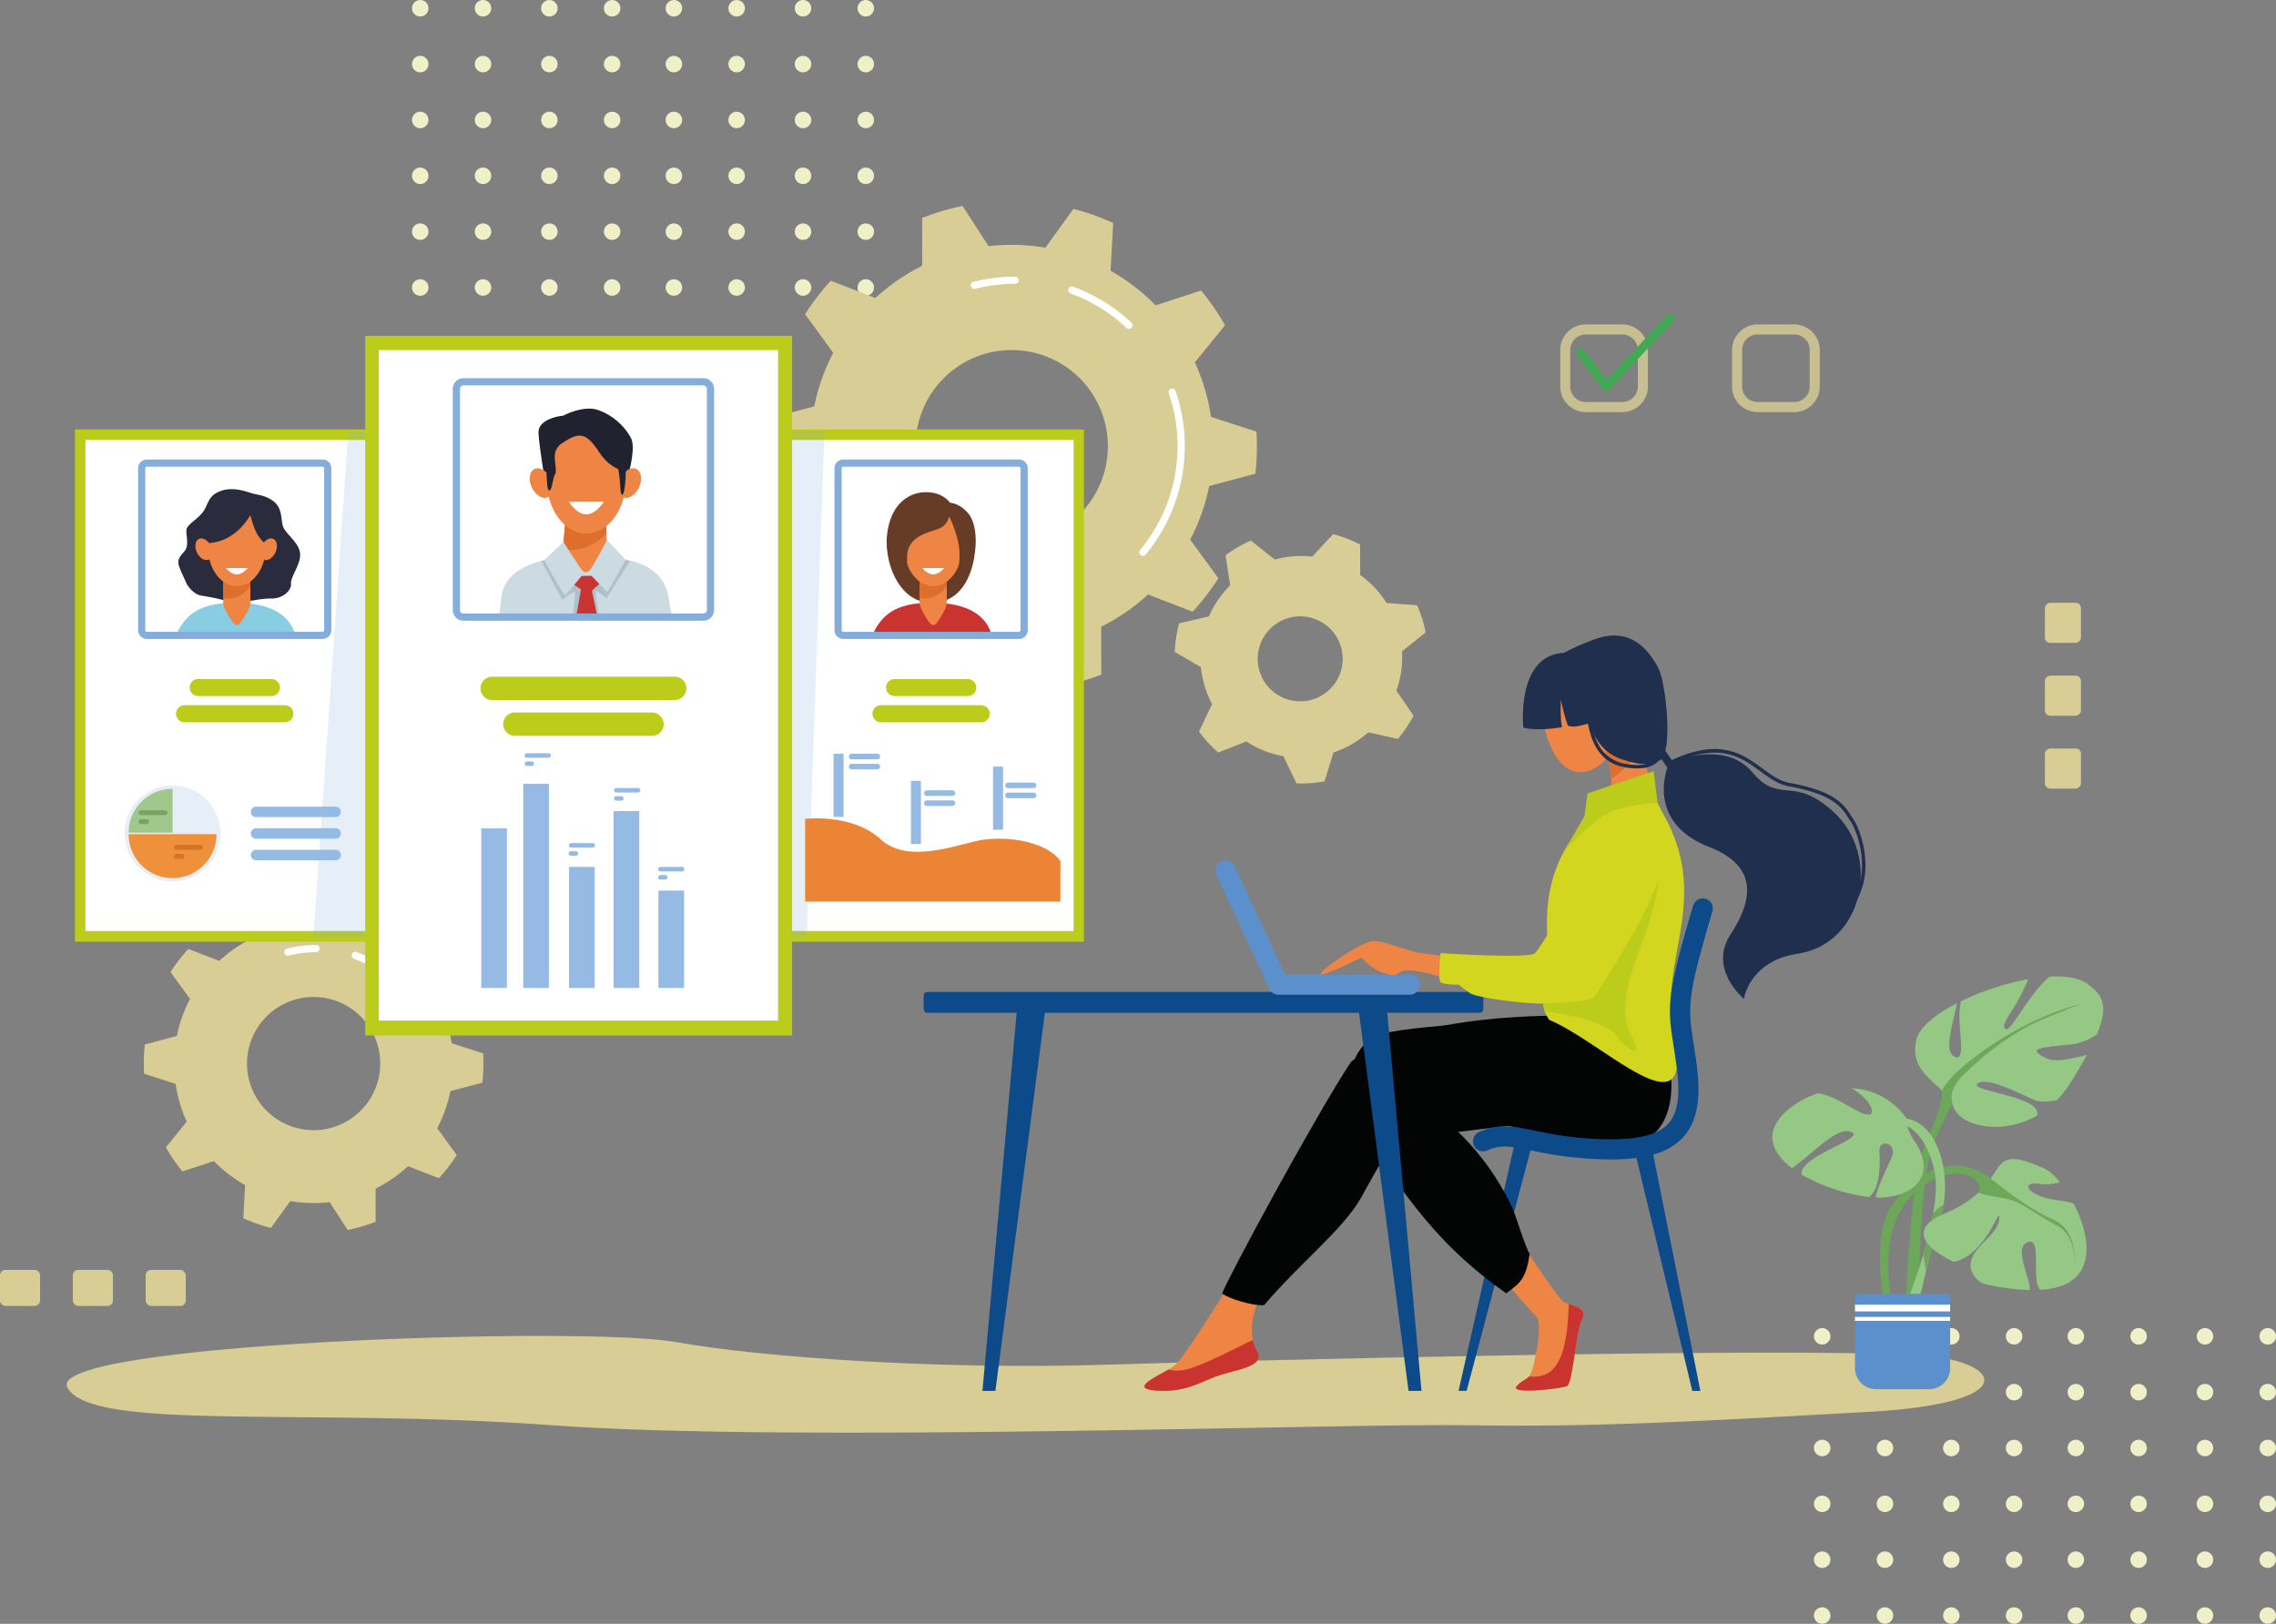 <svg xmlns="http://www.w3.org/2000/svg" width="740.292" height="528.209" viewBox="0 0 740.292 528.209">
  <rect x="0" y="0" width="740.292" height="528.209" fill="#808080" stroke="none"/>
  <g id="home-banner-2" transform="translate(-2134 -294)">
    <g id="Group_45" data-name="Group 45" transform="translate(2122.187 588.833)">
      <circle id="Ellipse_6" data-name="Ellipse 6" cx="2.688" cy="2.688" r="2.688" transform="translate(601.813 137.167)" fill="#f0f0c8"/>
      <circle id="Ellipse_7" data-name="Ellipse 7" cx="2.688" cy="2.688" r="2.688" transform="translate(622.229 137.167)" fill="#f0f0c8"/>
      <circle id="Ellipse_8" data-name="Ellipse 8" cx="2.688" cy="2.688" r="2.688" transform="translate(643.813 137.167)" fill="#f0f0c8"/>
      <circle id="Ellipse_9" data-name="Ellipse 9" cx="2.688" cy="2.688" r="2.688" transform="translate(664.229 137.167)" fill="#f0f0c8"/>
      <circle id="Ellipse_10" data-name="Ellipse 10" cx="2.688" cy="2.688" r="2.688" transform="translate(684.313 137.167)" fill="#f0f0c8"/>
      <circle id="Ellipse_11" data-name="Ellipse 11" cx="2.688" cy="2.688" r="2.688" transform="translate(704.729 137.167)" fill="#f0f0c8"/>
      <circle id="Ellipse_12" data-name="Ellipse 12" cx="2.688" cy="2.688" r="2.688" transform="translate(726.313 137.167)" fill="#f0f0c8"/>
      <circle id="Ellipse_13" data-name="Ellipse 13" cx="2.688" cy="2.688" r="2.688" transform="translate(746.729 137.167)" fill="#f0f0c8"/>
      <circle id="Ellipse_14" data-name="Ellipse 14" cx="2.688" cy="2.688" r="2.688" transform="translate(601.813 155.333)" fill="#f0f0c8"/>
      <circle id="Ellipse_15" data-name="Ellipse 15" cx="2.688" cy="2.688" r="2.688" transform="translate(622.229 155.333)" fill="#f0f0c8"/>
      <circle id="Ellipse_16" data-name="Ellipse 16" cx="2.688" cy="2.688" r="2.688" transform="translate(643.813 155.333)" fill="#f0f0c8"/>
      <circle id="Ellipse_17" data-name="Ellipse 17" cx="2.688" cy="2.688" r="2.688" transform="translate(664.229 155.333)" fill="#f0f0c8"/>
      <circle id="Ellipse_18" data-name="Ellipse 18" cx="2.688" cy="2.688" r="2.688" transform="translate(684.313 155.333)" fill="#f0f0c8"/>
      <circle id="Ellipse_19" data-name="Ellipse 19" cx="2.688" cy="2.688" r="2.688" transform="translate(704.729 155.333)" fill="#f0f0c8"/>
      <circle id="Ellipse_20" data-name="Ellipse 20" cx="2.688" cy="2.688" r="2.688" transform="translate(726.313 155.333)" fill="#f0f0c8"/>
      <circle id="Ellipse_21" data-name="Ellipse 21" cx="2.688" cy="2.688" r="2.688" transform="translate(746.729 155.333)" fill="#f0f0c8"/>
      <circle id="Ellipse_22" data-name="Ellipse 22" cx="2.688" cy="2.688" r="2.688" transform="translate(601.813 173.5)" fill="#f0f0c8"/>
      <circle id="Ellipse_23" data-name="Ellipse 23" cx="2.688" cy="2.688" r="2.688" transform="translate(622.229 173.5)" fill="#f0f0c8"/>
      <circle id="Ellipse_24" data-name="Ellipse 24" cx="2.688" cy="2.688" r="2.688" transform="translate(643.813 173.5)" fill="#f0f0c8"/>
      <circle id="Ellipse_25" data-name="Ellipse 25" cx="2.688" cy="2.688" r="2.688" transform="translate(664.229 173.5)" fill="#f0f0c8"/>
      <circle id="Ellipse_26" data-name="Ellipse 26" cx="2.688" cy="2.688" r="2.688" transform="translate(684.313 173.5)" fill="#f0f0c8"/>
      <circle id="Ellipse_27" data-name="Ellipse 27" cx="2.688" cy="2.688" r="2.688" transform="translate(704.729 173.5)" fill="#f0f0c8"/>
      <circle id="Ellipse_28" data-name="Ellipse 28" cx="2.688" cy="2.688" r="2.688" transform="translate(726.313 173.5)" fill="#f0f0c8"/>
      <circle id="Ellipse_29" data-name="Ellipse 29" cx="2.688" cy="2.688" r="2.688" transform="translate(746.729 173.5)" fill="#f0f0c8"/>
      <circle id="Ellipse_30" data-name="Ellipse 30" cx="2.688" cy="2.688" r="2.688" transform="translate(601.813 191.667)" fill="#f0f0c8"/>
      <circle id="Ellipse_31" data-name="Ellipse 31" cx="2.688" cy="2.688" r="2.688" transform="translate(622.229 191.667)" fill="#f0f0c8"/>
      <circle id="Ellipse_32" data-name="Ellipse 32" cx="2.688" cy="2.688" r="2.688" transform="translate(643.813 191.667)" fill="#f0f0c8"/>
      <circle id="Ellipse_33" data-name="Ellipse 33" cx="2.688" cy="2.688" r="2.688" transform="translate(664.229 191.667)" fill="#f0f0c8"/>
      <circle id="Ellipse_34" data-name="Ellipse 34" cx="2.688" cy="2.688" r="2.688" transform="translate(684.313 191.667)" fill="#f0f0c8"/>
      <circle id="Ellipse_35" data-name="Ellipse 35" cx="2.688" cy="2.688" r="2.688" transform="translate(704.729 191.667)" fill="#f0f0c8"/>
      <circle id="Ellipse_36" data-name="Ellipse 36" cx="2.688" cy="2.688" r="2.688" transform="translate(726.313 191.667)" fill="#f0f0c8"/>
      <circle id="Ellipse_37" data-name="Ellipse 37" cx="2.688" cy="2.688" r="2.688" transform="translate(746.729 191.667)" fill="#f0f0c8"/>
      <circle id="Ellipse_38" data-name="Ellipse 38" cx="2.688" cy="2.688" r="2.688" transform="translate(601.813 209.833)" fill="#f0f0c8"/>
      <circle id="Ellipse_39" data-name="Ellipse 39" cx="2.688" cy="2.688" r="2.688" transform="translate(622.229 209.833)" fill="#f0f0c8"/>
      <circle id="Ellipse_40" data-name="Ellipse 40" cx="2.688" cy="2.688" r="2.688" transform="translate(643.813 209.833)" fill="#f0f0c8"/>
      <circle id="Ellipse_41" data-name="Ellipse 41" cx="2.688" cy="2.688" r="2.688" transform="translate(664.229 209.833)" fill="#f0f0c8"/>
      <circle id="Ellipse_42" data-name="Ellipse 42" cx="2.688" cy="2.688" r="2.688" transform="translate(684.313 209.833)" fill="#f0f0c8"/>
      <circle id="Ellipse_43" data-name="Ellipse 43" cx="2.688" cy="2.688" r="2.688" transform="translate(704.729 209.833)" fill="#f0f0c8"/>
      <circle id="Ellipse_44" data-name="Ellipse 44" cx="2.688" cy="2.688" r="2.688" transform="translate(726.313 209.833)" fill="#f0f0c8"/>
      <circle id="Ellipse_45" data-name="Ellipse 45" cx="2.688" cy="2.688" r="2.688" transform="translate(746.729 209.833)" fill="#f0f0c8"/>
      <circle id="Ellipse_46" data-name="Ellipse 46" cx="2.688" cy="2.688" r="2.688" transform="translate(601.813 228)" fill="#f0f0c8"/>
      <circle id="Ellipse_47" data-name="Ellipse 47" cx="2.688" cy="2.688" r="2.688" transform="translate(622.229 228)" fill="#f0f0c8"/>
      <circle id="Ellipse_48" data-name="Ellipse 48" cx="2.688" cy="2.688" r="2.688" transform="translate(643.813 228)" fill="#f0f0c8"/>
      <circle id="Ellipse_49" data-name="Ellipse 49" cx="2.688" cy="2.688" r="2.688" transform="translate(664.229 228)" fill="#f0f0c8"/>
      <circle id="Ellipse_50" data-name="Ellipse 50" cx="2.688" cy="2.688" r="2.688" transform="translate(684.313 228)" fill="#f0f0c8"/>
      <circle id="Ellipse_51" data-name="Ellipse 51" cx="2.688" cy="2.688" r="2.688" transform="translate(704.729 228)" fill="#f0f0c8"/>
      <circle id="Ellipse_52" data-name="Ellipse 52" cx="2.688" cy="2.688" r="2.688" transform="translate(726.313 228)" fill="#f0f0c8"/>
      <circle id="Ellipse_53" data-name="Ellipse 53" cx="2.688" cy="2.688" r="2.688" transform="translate(746.729 228)" fill="#f0f0c8"/>
    </g>
    <g id="Group_45-2" data-name="Group 45" transform="translate(1666.187 156.833)">
      <circle id="Ellipse_6-2" data-name="Ellipse 6" cx="2.688" cy="2.688" r="2.688" transform="translate(601.813 137.167)" fill="#f0f0c8"/>
      <circle id="Ellipse_7-2" data-name="Ellipse 7" cx="2.688" cy="2.688" r="2.688" transform="translate(622.229 137.167)" fill="#f0f0c8"/>
      <circle id="Ellipse_8-2" data-name="Ellipse 8" cx="2.688" cy="2.688" r="2.688" transform="translate(643.813 137.167)" fill="#f0f0c8"/>
      <circle id="Ellipse_9-2" data-name="Ellipse 9" cx="2.688" cy="2.688" r="2.688" transform="translate(664.229 137.167)" fill="#f0f0c8"/>
      <circle id="Ellipse_10-2" data-name="Ellipse 10" cx="2.688" cy="2.688" r="2.688" transform="translate(684.313 137.167)" fill="#f0f0c8"/>
      <circle id="Ellipse_11-2" data-name="Ellipse 11" cx="2.688" cy="2.688" r="2.688" transform="translate(704.729 137.167)" fill="#f0f0c8"/>
      <circle id="Ellipse_12-2" data-name="Ellipse 12" cx="2.688" cy="2.688" r="2.688" transform="translate(726.313 137.167)" fill="#f0f0c8"/>
      <circle id="Ellipse_13-2" data-name="Ellipse 13" cx="2.688" cy="2.688" r="2.688" transform="translate(746.729 137.167)" fill="#f0f0c8"/>
      <circle id="Ellipse_14-2" data-name="Ellipse 14" cx="2.688" cy="2.688" r="2.688" transform="translate(601.813 155.333)" fill="#f0f0c8"/>
      <circle id="Ellipse_15-2" data-name="Ellipse 15" cx="2.688" cy="2.688" r="2.688" transform="translate(622.229 155.333)" fill="#f0f0c8"/>
      <circle id="Ellipse_16-2" data-name="Ellipse 16" cx="2.688" cy="2.688" r="2.688" transform="translate(643.813 155.333)" fill="#f0f0c8"/>
      <circle id="Ellipse_17-2" data-name="Ellipse 17" cx="2.688" cy="2.688" r="2.688" transform="translate(664.229 155.333)" fill="#f0f0c8"/>
      <circle id="Ellipse_18-2" data-name="Ellipse 18" cx="2.688" cy="2.688" r="2.688" transform="translate(684.313 155.333)" fill="#f0f0c8"/>
      <circle id="Ellipse_19-2" data-name="Ellipse 19" cx="2.688" cy="2.688" r="2.688" transform="translate(704.729 155.333)" fill="#f0f0c8"/>
      <circle id="Ellipse_20-2" data-name="Ellipse 20" cx="2.688" cy="2.688" r="2.688" transform="translate(726.313 155.333)" fill="#f0f0c8"/>
      <circle id="Ellipse_21-2" data-name="Ellipse 21" cx="2.688" cy="2.688" r="2.688" transform="translate(746.729 155.333)" fill="#f0f0c8"/>
      <circle id="Ellipse_22-2" data-name="Ellipse 22" cx="2.688" cy="2.688" r="2.688" transform="translate(601.813 173.5)" fill="#f0f0c8"/>
      <circle id="Ellipse_23-2" data-name="Ellipse 23" cx="2.688" cy="2.688" r="2.688" transform="translate(622.229 173.5)" fill="#f0f0c8"/>
      <circle id="Ellipse_24-2" data-name="Ellipse 24" cx="2.688" cy="2.688" r="2.688" transform="translate(643.813 173.5)" fill="#f0f0c8"/>
      <circle id="Ellipse_25-2" data-name="Ellipse 25" cx="2.688" cy="2.688" r="2.688" transform="translate(664.229 173.5)" fill="#f0f0c8"/>
      <circle id="Ellipse_26-2" data-name="Ellipse 26" cx="2.688" cy="2.688" r="2.688" transform="translate(684.313 173.5)" fill="#f0f0c8"/>
      <circle id="Ellipse_27-2" data-name="Ellipse 27" cx="2.688" cy="2.688" r="2.688" transform="translate(704.729 173.5)" fill="#f0f0c8"/>
      <circle id="Ellipse_28-2" data-name="Ellipse 28" cx="2.688" cy="2.688" r="2.688" transform="translate(726.313 173.5)" fill="#f0f0c8"/>
      <circle id="Ellipse_29-2" data-name="Ellipse 29" cx="2.688" cy="2.688" r="2.688" transform="translate(746.729 173.5)" fill="#f0f0c8"/>
      <circle id="Ellipse_30-2" data-name="Ellipse 30" cx="2.688" cy="2.688" r="2.688" transform="translate(601.813 191.667)" fill="#f0f0c8"/>
      <circle id="Ellipse_31-2" data-name="Ellipse 31" cx="2.688" cy="2.688" r="2.688" transform="translate(622.229 191.667)" fill="#f0f0c8"/>
      <circle id="Ellipse_32-2" data-name="Ellipse 32" cx="2.688" cy="2.688" r="2.688" transform="translate(643.813 191.667)" fill="#f0f0c8"/>
      <circle id="Ellipse_33-2" data-name="Ellipse 33" cx="2.688" cy="2.688" r="2.688" transform="translate(664.229 191.667)" fill="#f0f0c8"/>
      <circle id="Ellipse_34-2" data-name="Ellipse 34" cx="2.688" cy="2.688" r="2.688" transform="translate(684.313 191.667)" fill="#f0f0c8"/>
      <circle id="Ellipse_35-2" data-name="Ellipse 35" cx="2.688" cy="2.688" r="2.688" transform="translate(704.729 191.667)" fill="#f0f0c8"/>
      <circle id="Ellipse_36-2" data-name="Ellipse 36" cx="2.688" cy="2.688" r="2.688" transform="translate(726.313 191.667)" fill="#f0f0c8"/>
      <circle id="Ellipse_37-2" data-name="Ellipse 37" cx="2.688" cy="2.688" r="2.688" transform="translate(746.729 191.667)" fill="#f0f0c8"/>
      <circle id="Ellipse_38-2" data-name="Ellipse 38" cx="2.688" cy="2.688" r="2.688" transform="translate(601.813 209.833)" fill="#f0f0c8"/>
      <circle id="Ellipse_39-2" data-name="Ellipse 39" cx="2.688" cy="2.688" r="2.688" transform="translate(622.229 209.833)" fill="#f0f0c8"/>
      <circle id="Ellipse_40-2" data-name="Ellipse 40" cx="2.688" cy="2.688" r="2.688" transform="translate(643.813 209.833)" fill="#f0f0c8"/>
      <circle id="Ellipse_41-2" data-name="Ellipse 41" cx="2.688" cy="2.688" r="2.688" transform="translate(664.229 209.833)" fill="#f0f0c8"/>
      <circle id="Ellipse_42-2" data-name="Ellipse 42" cx="2.688" cy="2.688" r="2.688" transform="translate(684.313 209.833)" fill="#f0f0c8"/>
      <circle id="Ellipse_43-2" data-name="Ellipse 43" cx="2.688" cy="2.688" r="2.688" transform="translate(704.729 209.833)" fill="#f0f0c8"/>
      <circle id="Ellipse_44-2" data-name="Ellipse 44" cx="2.688" cy="2.688" r="2.688" transform="translate(726.313 209.833)" fill="#f0f0c8"/>
      <circle id="Ellipse_45-2" data-name="Ellipse 45" cx="2.688" cy="2.688" r="2.688" transform="translate(746.729 209.833)" fill="#f0f0c8"/>
      <circle id="Ellipse_46-2" data-name="Ellipse 46" cx="2.688" cy="2.688" r="2.688" transform="translate(601.813 228)" fill="#f0f0c8"/>
      <circle id="Ellipse_47-2" data-name="Ellipse 47" cx="2.688" cy="2.688" r="2.688" transform="translate(622.229 228)" fill="#f0f0c8"/>
      <circle id="Ellipse_48-2" data-name="Ellipse 48" cx="2.688" cy="2.688" r="2.688" transform="translate(643.813 228)" fill="#f0f0c8"/>
      <circle id="Ellipse_49-2" data-name="Ellipse 49" cx="2.688" cy="2.688" r="2.688" transform="translate(664.229 228)" fill="#f0f0c8"/>
      <circle id="Ellipse_50-2" data-name="Ellipse 50" cx="2.688" cy="2.688" r="2.688" transform="translate(684.313 228)" fill="#f0f0c8"/>
      <circle id="Ellipse_51-2" data-name="Ellipse 51" cx="2.688" cy="2.688" r="2.688" transform="translate(704.729 228)" fill="#f0f0c8"/>
      <circle id="Ellipse_52-2" data-name="Ellipse 52" cx="2.688" cy="2.688" r="2.688" transform="translate(726.313 228)" fill="#f0f0c8"/>
      <circle id="Ellipse_53-2" data-name="Ellipse 53" cx="2.688" cy="2.688" r="2.688" transform="translate(746.729 228)" fill="#f0f0c8"/>
    </g>
    <g id="Group_5" data-name="Group 5" transform="translate(2074.052 333.388)">
      <g id="Group_35" data-name="Group 35" transform="translate(59.948 27.612)">
        <g id="Group_10" data-name="Group 10" transform="translate(46.769)">
          <g id="Group_5-2" data-name="Group 5" transform="translate(202.543)">
            <path id="Path_2" data-name="Path 2" d="M360.3,114.719a80.813,80.813,0,0,0,.5-8.955c0-1.6-.052-3.183-.145-4.758l-14.8-4.787a64.973,64.973,0,0,0-5.239-17.728l9.811-12.073a79.875,79.875,0,0,0-7.771-11.3l-14.8,4.828A65.736,65.736,0,0,0,313.21,48.689l.843-15.547a79.254,79.254,0,0,0-12.919-4.579L292,41.173a65.807,65.807,0,0,0-18.473-.484l-8.459-13.077A79.278,79.278,0,0,0,251.92,31.5l.02,15.57a65.658,65.658,0,0,0-15.225,10.473l-14.519-5.6a80.036,80.036,0,0,0-8.36,10.869L223,75.386a64.961,64.961,0,0,0-6.177,17.424l-15.027,4a80.783,80.783,0,0,0-.5,8.955c0,1.6.054,3.183.145,4.756l14.8,4.787a64.965,64.965,0,0,0,5.239,17.729l-9.811,12.073a79.831,79.831,0,0,0,7.771,11.3l14.8-4.828a65.746,65.746,0,0,0,14.649,11.261l-.843,15.547a79.1,79.1,0,0,0,12.919,4.577l9.138-12.609a65.806,65.806,0,0,0,18.473.484l8.459,13.076a78.968,78.968,0,0,0,13.144-3.884l-.02-15.57a65.6,65.6,0,0,0,15.225-10.472l14.519,5.6a80.038,80.038,0,0,0,8.36-10.871L339.1,136.144a65.019,65.019,0,0,0,6.177-17.424Zm-79.25,22.326a31.281,31.281,0,1,1,31.281-31.281,31.281,31.281,0,0,1-31.281,31.281Z" transform="translate(-201.291 -27.612)" fill="#d8ce95"/>
            <g id="Group_2" data-name="Group 2" transform="translate(121.25 59.388)">
              <path id="Path_3" data-name="Path 3" d="M276.82,118.472a1.168,1.168,0,0,1-.9-1.916,52.925,52.925,0,0,0,9.325-50.973,1.169,1.169,0,1,1,2.211-.761,55.267,55.267,0,0,1-9.738,53.23,1.169,1.169,0,0,1-.9.42Z" transform="translate(-275.652 -64.034)" fill="#fff"/>
            </g>
            <g id="Group_3" data-name="Group 3" transform="translate(98.129 26.203)">
              <path id="Path_4" data-name="Path 4" d="M281.233,57.475a1.162,1.162,0,0,1-.8-.318,52.5,52.5,0,0,0-18.187-11.205,1.17,1.17,0,1,1,.8-2.2,54.858,54.858,0,0,1,18.993,11.7,1.168,1.168,0,0,1-.8,2.02Z" transform="translate(-261.472 -43.682)" fill="#fff"/>
            </g>
            <g id="Group_4" data-name="Group 4" transform="translate(66.452 22.981)">
              <path id="Path_5" data-name="Path 5" d="M243.214,45.685a1.17,1.17,0,0,1-.285-2.3,55.437,55.437,0,0,1,13.543-1.675,1.169,1.169,0,1,1,0,2.338,53.018,53.018,0,0,0-12.971,1.6,1.163,1.163,0,0,1-.287.037Z" transform="translate(-242.045 -41.706)" fill="#fff"/>
            </g>
          </g>
          <g id="Group_9" data-name="Group 9" transform="translate(0 224.837)">
            <path id="Path_6" data-name="Path 6" d="M187.207,225.834a55.611,55.611,0,0,0,.349-6.2c0-1.107-.036-2.2-.1-3.3l-10.248-3.317a45.091,45.091,0,0,0-3.628-12.278l6.795-8.363a55.474,55.474,0,0,0-5.382-7.825l-10.25,3.346a45.574,45.574,0,0,0-10.147-7.8l.584-10.768a55.008,55.008,0,0,0-8.949-3.171l-6.328,8.735a45.654,45.654,0,0,0-12.8-.336l-5.86-9.058a54.94,54.94,0,0,0-9.1,2.69l.013,10.785a45.471,45.471,0,0,0-10.545,7.254l-10.056-3.879a55.521,55.521,0,0,0-5.79,7.528l6.345,8.712a45.054,45.054,0,0,0-4.277,12.068l-10.408,2.77a55.66,55.66,0,0,0-.349,6.2c0,1.106.036,2.2.1,3.3l10.25,3.315a44.973,44.973,0,0,0,3.628,12.28l-6.8,8.362a55.39,55.39,0,0,0,5.384,7.825l10.25-3.344a45.517,45.517,0,0,0,10.147,7.8l-.584,10.77a54.78,54.78,0,0,0,8.947,3.17l6.33-8.733a45.554,45.554,0,0,0,12.8.334l5.86,9.058a54.781,54.781,0,0,0,9.1-2.69l-.015-10.785a45.449,45.449,0,0,0,10.547-7.254l10.056,3.881a55.437,55.437,0,0,0,5.79-7.53l-6.346-8.71A45.009,45.009,0,0,0,176.8,228.6ZM132.315,241.3a21.667,21.667,0,1,1,21.667-21.667A21.667,21.667,0,0,1,132.315,241.3Z" transform="translate(-77.075 -165.501)" fill="#d8ce95"/>
            <g id="Group_6" data-name="Group 6" transform="translate(83.622 40.775)">
              <path id="Path_7" data-name="Path 7" d="M129.528,228.934a1.17,1.17,0,0,1-.9-1.918,36.293,36.293,0,0,0,6.4-34.958,1.169,1.169,0,1,1,2.211-.762,38.634,38.634,0,0,1-6.808,37.214,1.166,1.166,0,0,1-.9.424Z" transform="translate(-128.359 -190.508)" fill="#d8ce95"/>
            </g>
            <g id="Group_7" data-name="Group 7" transform="translate(67.608 17.791)">
              <path id="Path_8" data-name="Path 8" d="M132.584,186.685a1.166,1.166,0,0,1-.8-.318,35.991,35.991,0,0,0-12.474-7.687,1.17,1.17,0,0,1,.8-2.2,38.327,38.327,0,0,1,13.279,8.182,1.17,1.17,0,0,1-.8,2.02Z" transform="translate(-118.538 -176.412)" fill="#fff"/>
            </g>
            <g id="Group_8" data-name="Group 8" transform="translate(45.667 15.559)">
              <path id="Path_9" data-name="Path 9" d="M106.251,178.518a1.17,1.17,0,0,1-.285-2.3,38.755,38.755,0,0,1,9.469-1.171,1.169,1.169,0,0,1,0,2.338,36.345,36.345,0,0,0-8.9,1.1A1.246,1.246,0,0,1,106.251,178.518Z" transform="translate(-105.082 -175.043)" fill="#fff"/>
            </g>
          </g>
          <path id="Path_10" data-name="Path 10" d="M356.706,133c0-.6-.018-1.2-.05-1.8l7.678-6.165a40.853,40.853,0,0,0-2.79-8.821l-9.916-.75a32.974,32.974,0,0,0-8.582-9.107l-.033-9.88a40.948,40.948,0,0,0-8.792-3.392l-6.775,7.292a33.287,33.287,0,0,0-3.558-.192,32.811,32.811,0,0,0-8.627,1.15l-7.77-6.155a41.188,41.188,0,0,0-8.218,4.768l1.469,9.795a32.883,32.883,0,0,0-6.922,10.1l-9.666,2.24a41.216,41.216,0,0,0-1.428,9.319l8.513,4.923a32.6,32.6,0,0,0,3.643,12.03l-4.262,8.929a41.455,41.455,0,0,0,6.263,6.816l9.13-3.576A32.638,32.638,0,0,0,318.05,165.3l4.3,8.859c.512.02,1.026.033,1.544.033a41.445,41.445,0,0,0,7.554-.694l2.9-9.383a32.766,32.766,0,0,0,11.328-6.576l9.6,2.156a41.268,41.268,0,0,0,5.112-7.549l-5.562-8.168A32.75,32.75,0,0,0,356.706,133ZM323.53,147.461a13.821,13.821,0,1,1,13.821-13.821,13.821,13.821,0,0,1-13.821,13.821Z" transform="translate(52.602 13.675)" fill="#d8ce95"/>
        </g>
        <g id="Group_14" data-name="Group 14" transform="translate(507.481 35.059)">
          <g id="Group_11" data-name="Group 11" transform="translate(55.894 3.478)" opacity="0.8">
            <path id="Path_11" data-name="Path 11" d="M414.263,79.763h-11.88a8.328,8.328,0,0,1-8.318-8.319V59.565a8.328,8.328,0,0,1,8.318-8.319h11.88a8.328,8.328,0,0,1,8.318,8.319V71.444A8.328,8.328,0,0,1,414.263,79.763ZM402.383,54.52a5.051,5.051,0,0,0-5.045,5.045V71.444a5.051,5.051,0,0,0,5.045,5.045h11.88a5.051,5.051,0,0,0,5.045-5.045V59.565a5.051,5.051,0,0,0-5.045-5.045Z" transform="translate(-394.065 -51.246)" fill="#d8ce95"/>
          </g>
          <g id="Group_12" data-name="Group 12" transform="translate(0 3.478)" opacity="0.8">
            <path id="Path_12" data-name="Path 12" d="M379.982,79.763H368.1a8.328,8.328,0,0,1-8.317-8.319V59.565a8.328,8.328,0,0,1,8.317-8.319h11.879a8.329,8.329,0,0,1,8.319,8.319V71.444a8.329,8.329,0,0,1-8.316,8.319ZM368.1,54.52a5.051,5.051,0,0,0-5.045,5.045V71.444a5.051,5.051,0,0,0,5.045,5.045h11.879a5.051,5.051,0,0,0,5.045-5.045V59.565a5.051,5.051,0,0,0-5.045-5.045Z" transform="translate(-359.786 -51.246)" fill="#d8ce95"/>
          </g>
          <g id="Group_13" data-name="Group 13" transform="translate(5.059)">
            <path id="Path_13" data-name="Path 13" d="M372.829,74.193h-.067a1.413,1.413,0,0,1-1.047-.548l-8.538-11.137A1.4,1.4,0,0,1,365.4,60.8l7.53,9.821L392.591,49.56a1.4,1.4,0,0,1,2.051,1.914L373.855,73.746a1.4,1.4,0,0,1-1.026.447Z" transform="translate(-362.888 -49.113)" fill="#41a954"/>
          </g>
        </g>
        <path id="Path_14" data-name="Path 14" d="M662.859,259.26c-48.611-2.376-213.974,1.652-264.265,3.222s-108.67-2.072-138.994-7.427-205.608.455-197.654,14.854,78.1,6.441,157.639,12.228,258.438-.722,298.791,0,77.357-1.446,129.359-4.341,43.3-17.158,15.124-18.536Z" transform="translate(-40.011 114.48)" fill="#d8ce95"/>
        <g id="Group_18" data-name="Group 18" transform="translate(24.379 72.703)">
          <path id="Rectangle_1" data-name="Rectangle 1" d="M0,0H101.657V166.622H0Z" fill="#bbcc1a"/>
          <path id="Rectangle_2" data-name="Rectangle 2" d="M0,0H94.909V159.753H0Z" transform="translate(3.406 3.395)" fill="#fff"/>
          <g id="Group_17" data-name="Group 17" transform="translate(20.537 9.771)">
            <g id="Group_15" data-name="Group 15" transform="translate(12.601 9.632)">
              <path id="Path_15" data-name="Path 15" d="M83.667,116.724c3.5-7.53,9.423-9.942,19.151-9.942,11.584,0,17.6,4.2,19.3,10.305-20.74.284-38.451-.363-38.451-.363Z" transform="translate(-83.667 -69.824)" fill="#88cde2"/>
              <path id="Path_16" data-name="Path 16" d="M98.593,84.453c-4.9,1.376-4.69,4.132-6.323,6.689s-5.185,4.262-5.611,5.966,1.094,5.257-.711,7.246-2.415,2.982-1.7,4.972,2.273,5.115,2.415,5.541,2.131,3.41,4.546,3.837,6.961,1.136,9.234,2.131,9.583-1.273,13.64-1.132,6.819-2.847,6.534-4.836,2.992-5.966,2.984-9.376c-.008-3.662-4.262-6.393-5.4-8.808s.142-6.677-4.119-9.2c-2.694-1.6-4.548-1.454-6.677-2.164s-5.688-1.743-8.812-.866Z" transform="translate(-83.486 -84.116)" fill="#2a2b3d"/>
              <path id="Path_17" data-name="Path 17" d="M98.9,119.918c-1.109,1.637-1.922,1.706-3.126,0-.957-1.355-2.84-4.435-2.84-6v-15.6a2.849,2.849,0,0,1,2.84-2.842H98.9a2.851,2.851,0,0,1,2.842,2.842v15.6C101.74,115.483,99.893,118.45,98.9,119.918Z" transform="translate(-77.825 -76.949)" fill="#ee8545"/>
              <path id="Path_18" data-name="Path 18" d="M98.9,95.482H95.772a2.849,2.849,0,0,0-2.84,2.842v13.915c3.509,1.117,6.711-1.1,8.808-3.607V98.324a2.851,2.851,0,0,0-2.84-2.842Z" transform="translate(-77.825 -76.949)" fill="#dd6e2c"/>
              <ellipse id="Ellipse_1" data-name="Ellipse 1" cx="9.448" cy="12.873" rx="9.448" ry="12.873" transform="translate(10.063 5.818)" fill="#ee8545"/>
              <path id="Path_19" data-name="Path 19" d="M104.048,91.261c-5.968,10.087-14.776,9.092-14.776,9.092S89.486,87,96.482,86.289s11.117,2.1,12.537,6.731a11.437,11.437,0,0,1,0,7.688,12.263,12.263,0,0,1-3.41-4.618,33.073,33.073,0,0,1-1.561-4.829Z" transform="translate(-80.133 -82.815)" fill="#2a2b3d"/>
              <ellipse id="Ellipse_2" data-name="Ellipse 2" cx="2.486" cy="3.729" rx="2.486" ry="3.729" transform="translate(4.939 17.257) rotate(-25.405)" fill="#ee8545"/>
              <path id="Path_20" data-name="Path 20" d="M100.77,96.411c-.884,1.861-.6,3.847.646,4.437s2.963-.442,3.847-2.3.594-3.847-.646-4.435-2.963.438-3.847,2.3Z" transform="translate(-73.205 -77.919)" fill="#ee8545"/>
              <path id="Path_21" data-name="Path 21" d="M100.558,99.861s-1.59,2.061-3.551,2.061-3.553-2.061-3.553-2.061Z" transform="translate(-77.496 -74.188)" fill="#fff"/>
            </g>
            <path id="Path_22" data-name="Path 22" d="M112.83,127.549H88.971a2.775,2.775,0,0,1,0-5.549H112.83a2.774,2.774,0,0,1,0,5.549Z" transform="translate(-69.471 -50.596)" fill="#bbcc1a"/>
            <path id="Path_23" data-name="Path 23" d="M118.887,132.775h-32.6a2.774,2.774,0,1,1,0-5.548h32.6a2.774,2.774,0,1,1,0,5.548Z" transform="translate(-71.161 -47.299)" fill="#bbcc1a"/>
            <g id="Group_16" data-name="Group 16">
              <path id="Path_24" data-name="Path 24" d="M135.923,136.591H78.814a2.878,2.878,0,0,1-2.875-2.875V81.084a2.878,2.878,0,0,1,2.875-2.875h57.109a2.878,2.878,0,0,1,2.873,2.875v52.633a2.878,2.878,0,0,1-2.873,2.874ZM78.814,80.547a.544.544,0,0,0-.536.536v52.633a.544.544,0,0,0,.536.536h57.109a.543.543,0,0,0,.535-.536V81.084a.543.543,0,0,0-.535-.536Z" transform="translate(-75.939 -78.209)" fill="#84addc"/>
            </g>
          </g>
        </g>
        <g id="Group_22" data-name="Group 22" transform="translate(250.891 72.703)">
          <path id="Rectangle_3" data-name="Rectangle 3" d="M0,0H101.657V166.622H0Z" fill="#bbcc1a"/>
          <path id="Rectangle_4" data-name="Rectangle 4" d="M0,0H92.992V159.753H0Z" transform="translate(5.324 3.395)" fill="#fff"/>
          <g id="Group_21" data-name="Group 21" transform="translate(20.538 9.771)">
            <g id="Group_19" data-name="Group 19" transform="translate(12.601 10.633)">
              <path id="Path_25" data-name="Path 25" d="M225.367,95.058c0,7.463,4.492,19.5,15.093,19.118s12.945-11.864,13.356-15.1S225.367,95.058,225.367,95.058Z" transform="translate(-220.95 -78.218)" fill="#673c27"/>
              <path id="Path_26" data-name="Path 26" d="M222.658,116.724c3.5-7.53,9.423-9.942,19.151-9.942,11.582,0,17.6,4.2,19.3,10.305C240.369,117.371,222.658,116.724,222.658,116.724Z" transform="translate(-222.658 -70.825)" fill="#c93431"/>
              <path id="Path_27" data-name="Path 27" d="M237.89,119.918c-1.109,1.637-1.922,1.706-3.126,0-.957-1.355-2.842-4.435-2.842-6v-15.6a2.85,2.85,0,0,1,2.842-2.842h3.126a2.849,2.849,0,0,1,2.84,2.842v15.6C240.73,115.483,238.885,118.45,237.89,119.918Z" transform="translate(-216.816 -77.95)" fill="#ee8545"/>
              <path id="Path_28" data-name="Path 28" d="M237.89,95.482h-3.126a2.85,2.85,0,0,0-2.842,2.842v13.915c3.511,1.117,6.713-1.1,8.808-3.607V98.324a2.849,2.849,0,0,0-2.84-2.842Z" transform="translate(-216.816 -77.95)" fill="#dd6e2c"/>
              <ellipse id="Ellipse_3" data-name="Ellipse 3" cx="9.448" cy="12.873" rx="9.448" ry="12.873" transform="translate(10.063 4.817)" fill="#ee8545"/>
              <path id="Path_29" data-name="Path 29" d="M245.665,92.635c-1.123,3.959-3.582,3.913-7.013,5.213s-5.071,2.609-6.193,5.141c-1.432,3.23.651,12.645.651,12.645s-8.688-6.5-7.682-16.721,7.031-14.183,12.7-14.183,7.828,3.457,7.828,3.457,3.023.013,5.88,3.4c3.842,4.549,2.659,15.6,0,19.559s-4.432,5.2-4.372,5.022,2.482-9.268,1.181-14.89a35.937,35.937,0,0,0-2.98-8.643Z" transform="translate(-220.962 -84.73)" fill="#673c27"/>
              <path id="Path_30" data-name="Path 30" d="M239.548,99.861s-1.59,2.061-3.551,2.061-3.551-2.061-3.551-2.061Z" transform="translate(-216.487 -75.189)" fill="#fff"/>
            </g>
            <path id="Path_31" data-name="Path 31" d="M251.819,127.549H227.961a2.775,2.775,0,0,1,0-5.549h23.858a2.774,2.774,0,0,1,0,5.549Z" transform="translate(-208.462 -50.596)" fill="#bbcc1a"/>
            <path id="Path_32" data-name="Path 32" d="M257.877,132.775h-32.6a2.774,2.774,0,1,1,0-5.548h32.6a2.774,2.774,0,1,1,0,5.548Z" transform="translate(-210.152 -47.299)" fill="#bbcc1a"/>
            <g id="Group_20" data-name="Group 20">
              <path id="Path_33" data-name="Path 33" d="M274.912,136.591H217.8a2.878,2.878,0,0,1-2.875-2.875V81.084a2.878,2.878,0,0,1,2.875-2.875h57.107a2.878,2.878,0,0,1,2.875,2.875v52.633a2.878,2.878,0,0,1-2.87,2.874ZM217.8,80.547a.544.544,0,0,0-.536.536v52.633a.544.544,0,0,0,.536.536h57.107a.544.544,0,0,0,.536-.536V81.084a.544.544,0,0,0-.536-.536Z" transform="translate(-214.93 -78.209)" fill="#84addc"/>
            </g>
          </g>
        </g>
        <path id="Path_34" data-name="Path 34" d="M271.384,236.932H110.953L122.3,72.6H277.169Z" transform="translate(-9.007 0.726)" fill="#84addc" opacity="0.2"/>
        <g id="Group_26" data-name="Group 26" transform="translate(118.793 42.251)">
          <path id="Rectangle_5" data-name="Rectangle 5" d="M0,0H138.848V227.581H0Z" fill="#bbcc1a"/>
          <path id="Rectangle_6" data-name="Rectangle 6" d="M0,0H129.889V218.1H0Z" transform="translate(4.395 4.637)" fill="#fff"/>
          <g id="Group_25" data-name="Group 25" transform="translate(28.479 13.775)">
            <g id="Group_23" data-name="Group 23" transform="translate(15.178 9.9)">
              <path id="Path_35" data-name="Path 35" d="M158.435,94.011c-.09-.266-2.312-13.028-2.578-17.992s7.977-5.673,7.977-5.673,6.736-3.635,11.611-1.772a19.65,19.65,0,0,1,10.408,8.893c2.216,3.9-1.95,16.053-1.95,16.053Z" transform="translate(-143.151 -68.043)" fill="#21222f"/>
              <path id="Path_36" data-name="Path 36" d="M148.063,116.462c-.031-.21.569-5.232.592-5.436,1.122-10.578,14.16-13.552,27.17-13.552,15.285,0,25.655,2.8,27.31,13.788.047.321.929,5.358.885,5.7-28.328.385-55.957-.5-55.957-.5Z" transform="translate(-148.062 -49.485)" fill="#ccdae2"/>
              <path id="Path_37" data-name="Path 37" d="M170.544,115.416c-1.515,2.236-2.625,2.328-4.269,0-1.308-1.852-5.673-6.076-5.673-8.21l1.79-21.285a3.892,3.892,0,0,1,3.882-3.881h4.269a3.892,3.892,0,0,1,3.881,3.881l.832,21.285c0,2.135-3.356,6.2-4.712,8.21Z" transform="translate(-140.155 -59.218)" fill="#ee8545"/>
              <path id="Path_38" data-name="Path 38" d="M170.452,82.04h-4.269a3.893,3.893,0,0,0-3.882,3.881L160.747,104.8c4.792,1.526,11.266-1.577,14.129-4.994l-.543-13.889a3.892,3.892,0,0,0-3.881-3.877Z" transform="translate(-140.064 -59.218)" fill="#dd6e2c"/>
              <path id="Path_39" data-name="Path 39" d="M156.4,98.584l6.843,12.65s3.664-3.015,4.018-2.423-.651,8.047-.651,8.047,8.154.111,8.51-.243-1.655-8.1-.828-8.1,3.317,2.245,3.317,2.245l7.641-12.177-1.68-.409-12.52,6.736-13.392-6.588Z" transform="translate(-142.802 -49.043)" fill="#aec1ca"/>
              <path id="Path_40" data-name="Path 40" d="M161.2,102.722l5.083,3.411-1.575,9.052,6.854-.383-1.712-8.234,4.213-3.847-1.979-1.865h-8.9Z" transform="translate(-139.775 -47.353)" fill="#c93431"/>
              <path id="Path_41" data-name="Path 41" d="M163.25,94.853l-6.286,5.981s6.4,11.391,6.759,11.391,5.435-6.281,5.435-6.281l3.253-.057,5.14,5.392,5.971-10.563-6.089-6.455s-5.2,10.046-6.146,10.282-.952.354-1.717-.236S163.25,94.853,163.25,94.853Z" transform="translate(-142.449 -51.511)" fill="#ccdae2"/>
              <ellipse id="Ellipse_4" data-name="Ellipse 4" cx="12.904" cy="17.583" rx="12.904" ry="17.583" transform="translate(15.349 5.456)" fill="#ee8545"/>
              <path id="Path_42" data-name="Path 42" d="M160.929,83.309c1.207,2.542.812,5.254-.882,6.058s-4.045-.6-5.252-3.144-.812-5.254.882-6.058S159.722,80.769,160.929,83.309Z" transform="translate(-144.258 -60.542)" fill="#ee8545"/>
              <path id="Path_43" data-name="Path 43" d="M172.406,83.309c-1.207,2.542-.812,5.254.882,6.058s4.045-.6,5.254-3.144.81-5.254-.882-6.058S173.613,80.769,172.406,83.309Z" transform="translate(-133.153 -60.542)" fill="#ee8545"/>
              <path id="Path_44" data-name="Path 44" d="M173.327,86.6s-2.562,4.151-5.723,4.151-5.725-4.151-5.725-4.151Z" transform="translate(-139.35 -56.344)" fill="#fff"/>
              <path id="Path_45" data-name="Path 45" d="M162.835,77.631c5.317-3.723,7.711-3.1,11.7,3.013s8.774,6.224,8.774,6.224l.621-6.341s-5.942-11.492-13.917-9.986S157.5,79.228,157.5,79.228s-.388,13.455.724,13.915,1.241-4.344,2.038-5.319-.8-5.583.266-7.711S162.835,77.631,162.835,77.631Z" transform="translate(-142.152 -66.554)" fill="#21222f"/>
              <path id="Path_46" data-name="Path 46" d="M171.238,79.077c1.856,2.033,1.153,10.1,2.126,10.017s1.331-7.713,1.065-8.51-3.191-1.507-3.191-1.507Z" transform="translate(-133.448 -61.086)" fill="#21222f"/>
            </g>
            <path id="Path_47" data-name="Path 47" d="M207.38,129.1H148.107a3.79,3.79,0,1,1,0-7.579H207.38a3.79,3.79,0,1,1,0,7.579Z" transform="translate(-135.246 -24.422)" fill="#bbcc1a"/>
            <path id="Path_48" data-name="Path 48" d="M197.151,136.238h-44.52a3.789,3.789,0,1,1,0-7.577H197.15a3.789,3.789,0,1,1,0,7.577Z" transform="translate(-132.393 -19.92)" fill="#bbcc1a"/>
            <g id="Group_24" data-name="Group 24">
              <path id="Path_49" data-name="Path 49" d="M220.253,140.857h-78a3.5,3.5,0,0,1-3.5-3.5V65.47a3.5,3.5,0,0,1,3.5-3.5h78a3.5,3.5,0,0,1,3.5,3.5v71.888A3.5,3.5,0,0,1,220.253,140.857Zm-78-76.547a1.161,1.161,0,0,0-1.159,1.159v71.888a1.16,1.16,0,0,0,1.159,1.159h78a1.16,1.16,0,0,0,1.159-1.159V65.47a1.161,1.161,0,0,0-1.159-1.159Z" transform="translate(-138.754 -61.972)" fill="#84addc"/>
            </g>
          </g>
        </g>
        <rect id="Rectangle_7" data-name="Rectangle 7" width="182.05" height="6.784" rx="1.189" transform="translate(300.429 255.676)" fill="#0d4a8a"/>
        <g id="Group_31" data-name="Group 31" transform="translate(372.245 139.733)">
          <path id="Path_50" data-name="Path 50" d="M380.739,133.5c2.413,8.512-3.483,17.281-9.977,19.123s-11.13-3.939-13.545-12.451.9-16.9,7.39-18.747S378.324,124.988,380.739,133.5Z" transform="translate(-226.668 -108.504)" fill="#ee8545"/>
          <path id="Path_51" data-name="Path 51" d="M351.912,229.835s16.646,25.854,18.9,26.979,7.869,1.4,5.761,5.621-2.951,20.8-4.918,21.639-18.83,2.809-16.3,0,4.085-1.406,5.361-6.464,3.069-14.615.68-16.581-17-19.673-17-19.673Z" transform="translate(-234.258 -39.917)" fill="#ee8545"/>
          <path id="Path_52" data-name="Path 52" d="M310.72,236.645s-20.235,33.35-23.982,36.347-16.113,7.5-6,8.244,14.99-3.372,21.359-5.246,14.24-3,11.243-7.869-1.753-15.507,4.709-22.251-7.329-9.225-7.329-9.225Z" transform="translate(-276.848 -35.623)" fill="#ee8545"/>
          <path id="Path_53" data-name="Path 53" d="M404.206,189.226s-50.091-1.309-69.951,14.99c-11.618,17.612-39.719,69.576-41.9,75.3,1.5,1.5,9.93,4.2,13.677,3.829,11.055-13.181,25.667-24.576,31.478-34.915,7.16-12.74,9.368-19.11,20.984-20.235s37.847-4.87,45.716-4.87,0-34.1,0-34.1Z" transform="translate(-267.072 -65.54)" fill="#030404"/>
          <path id="Path_54" data-name="Path 54" d="M396.036,294.427H393.41L374.581,215.87h5.777Z" transform="translate(-215.22 -48.723)" fill="#0d4a8a"/>
          <path id="Path_55" data-name="Path 55" d="M339.5,295.5h2.626l21.606-81.335h-5.776Z" transform="translate(-237.341 -49.797)" fill="#0d4a8a"/>
          <path id="Path_56" data-name="Path 56" d="M416.54,187.112l-29.124,5.027s-38.7.355-56.392,3.651c-16.094,3-18.466,21.284,0,46.465,10.489,14.305,19.36,25.716,37.5,38.581,4.614-3.388,6.379-4.668,7.654-12.82-1.313-1.8-4.711-13.064-5.766-15.269-10.031-20.971-23.422-28.6-23.607-30.66,2.249-3.654,59.553,19.043,70.946,5.692,10.876-12.747-1.211-40.667-1.211-40.667Z" transform="translate(-250.868 -66.857)" fill="#030404"/>
          <path id="Path_57" data-name="Path 57" d="M393.563,146.8a30.474,30.474,0,0,0-22.787,5.671c-6.384,6.508-13.607,17.238-13.165,34.941.563,22.482-3.48,23.925.737,30.108,17.581,7.261,47.65,38.455,40.57,5.012-5.128-24.216,11.244-42.264-1.963-69.125C395.88,151.227,394.537,149.107,393.563,146.8Z" transform="translate(-226.683 -92.482)" fill="#d3d61e"/>
          <path id="Path_58" data-name="Path 58" d="M357.606,193.707c-.342,11.72-2,15.172-.732,18.848,7.168.732,20.279,3.6,23.555,8.187,3.747,5.246,7.5,6,5.746,2.123s-6.371-9.368.75-28.23,10.491-31.6,3.5-44.717Z" transform="translate(-226.683 -90.31)" fill="#bbcc1a"/>
          <path id="Path_59" data-name="Path 59" d="M388.005,155.859a91.52,91.52,0,0,1-5.883-23.743l-12.365,3.652s7.026,15.738.28,21.359a64.417,64.417,0,0,0-4.82,4.4,30.474,30.474,0,0,1,22.788-5.668Z" transform="translate(-221.125 -101.536)" fill="#ee8545"/>
          <path id="Path_60" data-name="Path 60" d="M380.732,134.838c-.732-.652-1.648-1.466-2.612-2.317L368.035,135.5l-.021.055a41.231,41.231,0,0,1,3.15,12.317c3.005-1.823,6.3-4.8,10.059-9.99-.2-1.151-.365-2.182-.491-3.044Z" transform="translate(-219.362 -101.28)" fill="#dd6e2c"/>
          <path id="Path_61" data-name="Path 61" d="M402.913,148.971c-12.736,4.453-11.323,17.871-23.045,37.658-6.066,10.24-11.7,10.087-11.7,10.087a271.439,271.439,0,0,1-31.434-1.989c-10.775-1.317-11.458,1.89-3.964,4.569,15.114,5.4,30.8,11.22,43.445,9.816s34.276-33.673,35.39-42.072c1.543-11.617-2.279-20.313-8.692-18.069Z" transform="translate(-244.725 -91.131)" fill="#ee8545"/>
          <g id="Group_27" data-name="Group 27" transform="translate(106.857 85.558)">
            <path id="Path_62" data-name="Path 62" d="M387.154,250.694c-.792,0-1.6-.01-2.436-.031a121.043,121.043,0,0,1-23.121-2.845c-6.628-1.347-10.279-2.089-14.528-.059a3.274,3.274,0,1,1-2.824-5.908c6.229-2.976,11.442-1.916,18.657-.45a115.355,115.355,0,0,0,21.98,2.717c10.971.274,17.661-1.353,21.051-5.113,3.02-3.349,3.9-8.978,2.782-17.713-.385-2.99-.77-5.477-1.109-7.67-.957-6.19-1.59-10.277-.8-16.6.726-5.868,2.671-13.687,7.171-28.848a3.275,3.275,0,1,1,6.278,1.865c-8.389,28.25-7.964,31-6.173,42.581.346,2.232.737,4.763,1.132,7.837,1.386,10.772-.016,18.059-4.412,22.932C406.268,248.408,398.92,250.694,387.154,250.694Z" transform="translate(-342.382 -165.833)" fill="#0d4a8a"/>
          </g>
          <path id="Path_63" data-name="Path 63" d="M312.1,253.883c-13.428,6.566-20.654,10.33-24.957,9.971-1.016-.085-1.859-.189-2.565-.3-4.789,2.831-12.431,6.175-3.832,6.811,10.118.75,14.99-3.372,21.359-5.246s14.24-3,11.243-7.869a10.274,10.274,0,0,1-1.248-3.367Z" transform="translate(-276.848 -24.753)" fill="#c93431"/>
          <path id="Path_64" data-name="Path 64" d="M368.132,246.717c-.329,10.631-1.79,21.165-8.291,23.154a10.931,10.931,0,0,1-4.685.419c-1.022,1.264-2.27,1.278-3.944,3.139-2.531,2.809,14.333.843,16.3,0s2.811-17.424,4.918-21.639c1.73-3.464-1.753-4.271-4.3-5.073Z" transform="translate(-230.119 -29.272)" fill="#c93431"/>
          <g id="Group_28" data-name="Group 28" transform="translate(23.129 73.196)">
            <path id="Path_65" data-name="Path 65" d="M354.2,201.9H311.544a3.275,3.275,0,0,1-2.969-1.9l-17.237-37.1a3.273,3.273,0,0,1,5.937-2.759l16.358,35.2H354.2a3.274,3.274,0,0,1,0,6.548Z" transform="translate(-291.033 -158.252)" fill="#5c90cc"/>
          </g>
          <path id="Path_66" data-name="Path 66" d="M349.911,178.9c-8.619-.124-17.167-5.262-21.413-4.512s-18.112,10.367-16.363,10.742,12.74-5.322,13.115-5.41,2.747,3.946,8.619,5.428.041-4.4,18.24,1.1c11.831,3.566-2.2-7.348-2.2-7.348Z" transform="translate(-254.693 -74.93)" fill="#ee8545"/>
          <path id="Path_67" data-name="Path 67" d="M389.7,140.419l1.267,10.2s-11.151.664-16.7,3.786-13.741,12.144-13.741,12.144l6.692-11.52.964-7.37Z" transform="translate(-224.085 -96.3)" fill="#bbcc1a"/>
          <path id="Path_68" data-name="Path 68" d="M400.628,148.159c-8.285-1.552-12.117,5.87-17.488,17.987s-14.54,26.831-16.363,28.729-30.726,0-30.726,0-.876,8.368,0,9.368,5.87.874,5.87.874,2,1.6,3.873,2.858,17.736,3.638,25.106,3.263,14.114-1,15.114-2.123,21.109-32.1,22.358-43.218-3.515-16.946-7.744-17.738Z" transform="translate(-239.762 -91.548)" fill="#d3d61e"/>
          <path id="Path_69" data-name="Path 69" d="M365.685,119.009c-15.666.75-13.209,24.32-13.209,24.32s4.068,1.256,12.594-.15c-.655-2.529-.375-8.993-.375-8.993a58.807,58.807,0,0,0,2.249,8.432c1.8.825,3.84.093,7.307-.745,1.781,7.489,6.809,10.654,10.253,11.737,3.806,1.2,7.833,2.622,12.33.375s2.023-25.233-.364-29.854c-3.584-6.936-9.542-13.146-19.846-9.868a76.643,76.643,0,0,0-10.939,4.746Z" transform="translate(-229.248 -113.362)" fill="#202f4e"/>
          <path id="Path_70" data-name="Path 70" d="M377.232,134.644,383.638,144s-7.1,17.737,13.547,25.773c16.17,6.294,14.266,17.382,6.958,28.535s4.373,20.889,4.373,20.889,1.781-12.353,17.491-14.685c21.421-3.18,27.487-31.94,11.487-46.321-13.24-11.9-17.269-2.045-26.231-12.723S385.382,142,385.382,142l-6.2-9.043Z" transform="translate(-213.549 -101.005)" fill="#202f4e"/>
          <g id="Group_29" data-name="Group 29" transform="translate(171.264 36.921)">
            <path id="Path_71" data-name="Path 71" d="M441.931,185.242a.562.562,0,0,1-.272-.068.57.57,0,0,1-.227-.775c5.386-9.844.991-21.77-1.22-25-.235-.342-.457-.69-.691-1.057-2.173-3.39-4.875-7.61-19.3-10.207-3.473-.624-6.286-2.689-9.265-4.875-6.15-4.515-13.121-9.633-28.268-2.661a.57.57,0,0,1-.478-1.035c15.756-7.253,23.015-1.924,29.42,2.778,2.868,2.1,5.578,4.094,8.792,4.673,14.913,2.684,17.765,7.135,20.056,10.713.23.36.448.7.673,1.027,2.315,3.385,6.92,15.88,1.278,26.192a.569.569,0,0,1-.5.295Z" transform="translate(-381.881 -136.005)" fill="#202f4e"/>
          </g>
          <g id="Group_30" data-name="Group 30" transform="translate(143.524 20.942)">
            <path id="Path_72" data-name="Path 72" d="M381.607,148.49a22.476,22.476,0,0,1-3.326-.269c-5.482-.82-12.834-3.936-13.411-21.427a.569.569,0,1,1,1.138-.038c.238,7.21,1.668,12.544,4.253,15.856a11.942,11.942,0,0,0,8.19,4.482c5.071.76,8.435-.176,9.992-2.783a.57.57,0,1,1,.978.585c-1.429,2.391-4.051,3.594-7.814,3.594Z" transform="translate(-364.869 -126.205)" fill="#202f4e"/>
          </g>
        </g>
        <path id="Path_73" data-name="Path 73" d="M244.455,312.453h4.209l16.375-125.171h-9.261Z" transform="translate(75.104 72.984)" fill="#0d4a8a"/>
        <path id="Path_74" data-name="Path 74" d="M340.015,312.453h-4.209L319.43,187.282h9.261Z" transform="translate(122.334 72.984)" fill="#0d4a8a"/>
        <g id="Group_32" data-name="Group 32" transform="translate(576.464 250.622)">
          <path id="Path_75" data-name="Path 75" d="M436.231,199.25c7.282,6.649,4.116,13.3-1.267,25.647s-6.333,57.946-6.333,57.946l4.434-.633s-.633-46.863,5.382-59.529,8.549-19,13.933-14.882-16.149-8.549-16.149-8.549Z" transform="translate(-385.357 -170.091)" fill="#6ca75a"/>
          <path id="Path_76" data-name="Path 76" d="M430.99,201.917c.885-3.941,6.137-8.205,13.162-11.822-1.045,5.813-4.393,15.314-.928,17.264,4.673,2.628.455-10.639,2.258-17.933a86.774,86.774,0,0,1,21.835-7.161l-.029.08c-4.116,10.449-9.5,14.566-7.282,16.149,1.668,1.19,7.1-10.879,14.271-17.067,5.384-.287,9.938.443,12.632,2.576,4.165,3.3,6.961,6.222,2.772,16.26a18.818,18.818,0,0,1-9.094,3.3c-9.5.949-13.932,1.265-7.282,4.432,3.256,1.551,8.714-.086,13.139-1.084-1.435,2.645-3.2,5.638-5.345,9.05a33.613,33.613,0,0,1-4.45,5.663c-3.062.587-5.73.594-7.143-.011-4.434-1.9-15.833-7.916-18.683-5.384-2.788,2.48,21.113,4.05,19.456,10.351-11.585,6.674-24.842,3.5-27.185-2.63-3.147-8.235-14.767-10.171-12.1-22.033Z" transform="translate(-384.118 -181.367)" fill="#95c885"/>
          <path id="Path_77" data-name="Path 77" d="M459.386,223.149c-12.666-9.5-25.647-.634-32.3,9.5s-1.9,32.931-1.9,32.931,2.534,0,2.534-.949-6.966-26.914,9.5-38.631c10.3-7.328,17.731-3.8,18.681-.316s-4.117,9.816-4.117,9.816Z" transform="translate(-388.564 -157.577)" fill="#6ca75a"/>
          <path id="Path_78" data-name="Path 78" d="M427.877,209.606c12.666,0,16.783,19.632,13.3,31.031s-8.233,32.615-8.233,32.615l-3.165-3.167s12.032-29.764,9.182-43.063-9.816-15.515-11.083-15.515,0-1.9,0-1.9Z" transform="translate(-386.187 -163.561)" fill="#95c885"/>
          <path id="Path_79" data-name="Path 79" d="M435.4,229.774a9.208,9.208,0,0,1,3.335-2.8,24.7,24.7,0,0,1-.659,2.713c-1.587,5.193-3.436,12.425-4.98,18.76l-.69-3.99c-.08-.455-.142-.951-.184-1.474a123,123,0,0,0,3.178-13.209Z" transform="translate(-383.09 -152.61)" fill="#6ca75a"/>
          <path id="Path_80" data-name="Path 80" d="M438.832,235.654c24.066-10.132,11.386-24.038,32.6-14.854a15.754,15.754,0,0,1,5.138,4.526,15.782,15.782,0,0,1-6.721.54c-6.333-.951-4.117,4.116,6.333,5.383a23.462,23.462,0,0,1,4.9,1.034c4.976,9.56,7.22,22.141-3.313,26.515a23.891,23.891,0,0,1-7.5,1.538c-3.25-2.583.794-17.533-4.217-15.471-4.812,1.981,1.507,12.818.641,15.548a69.378,69.378,0,0,1-15.032-2.108,7.481,7.481,0,0,1-3.975-4.572c-1.582-6.649,8.867-10.767,9.183-16.465.292-5.241-3.83,11.526-14.747,14-9.875-4.619-14.54-10.877-3.29-15.614Z" transform="translate(-383.055 -158.394)" fill="#95c885"/>
          <path id="Path_81" data-name="Path 81" d="M440.722,226.64c2.534-5.384-4.116-6.649-3.8-2.534.28,3.648.311,12.515-3.429,14.928a58.7,58.7,0,0,1-21.864-7.261,2.679,2.679,0,0,1,.279-1.65c2.849-5.7,21.215-10.45,15.515-12.35-4.54-1.513-12.493,7.419-18.9,11.916-3.85-2.92-6.429-6.4-6.429-10.289,0-5.26,6.392-11.215,14.657-14.06,3.721.375,7.176,2.408,12.573,5.467,7.974,4.518,6.131-2.787-1.409-7.122a22.707,22.707,0,0,1,17.783,9.761s-.453,2.84,2.552,7.232c8.2,11.983-1.262,18.978-12.573,18.523.639-3.159,3.3-8.842,5.045-12.561Z" transform="translate(-402.092 -167.295)" fill="#95c885"/>
          <path id="Path_82" data-name="Path 82" d="M446.154,221.283c6.191,4.786,13.071,10.38,21.515,14.179s6.754,16.185,6.754,16.185,1.267-10.7-5.769-14.355-11.681-8.021-17.03-8.865a77.363,77.363,0,0,1-8.3-1.689s1.688-3.377.7-4.644,2.13-.811,2.13-.811Z" transform="translate(-376.094 -156.248)" fill="#6ca75a"/>
          <path id="Path_83" data-name="Path 83" d="M481.356,186.793C458.7,192.844,442.092,207.34,439,210.859s-3.1,4.5-3.1,4.5l2.392,4.5,1.127-.563s-1.83-3.8,2.955-8.727c8.252-8.494,18.3-15.2,25.192-18.155s13.79-5.621,13.79-5.621Z" transform="translate(-380.774 -177.946)" fill="#6ca75a"/>
          <path id="Rectangle_8" data-name="Rectangle 8" d="M6.836,0H24.113a6.836,6.836,0,0,1,6.836,6.836v24.2H0V6.836A6.836,6.836,0,0,1,6.836,0Z" transform="translate(57.84 134.266) rotate(180)" fill="#5c90cc"/>
          <path id="Rectangle_9" data-name="Rectangle 9" d="M0,0H30.949V2.179H0Z" transform="translate(26.891 106.786)" fill="#fff"/>
          <path id="Rectangle_10" data-name="Rectangle 10" d="M0,0H30.949V1.282H0Z" transform="translate(26.891 110.759)" fill="#fff"/>
        </g>
        <g id="Group_33" data-name="Group 33" transform="translate(0 346.082)">
          <rect id="Rectangle_11" data-name="Rectangle 11" width="13.032" height="11.729" rx="1.732" transform="translate(60.42 11.73) rotate(180)" fill="#d8ce95"/>
          <rect id="Rectangle_12" data-name="Rectangle 12" width="13.032" height="11.729" rx="1.732" transform="translate(36.726 11.73) rotate(180)" fill="#d8ce95"/>
          <rect id="Rectangle_13" data-name="Rectangle 13" width="13.032" height="11.729" rx="1.732" transform="translate(13.032 11.728) rotate(180)" fill="#d8ce95"/>
        </g>
        <g id="Group_34" data-name="Group 34" transform="translate(665.131 129.09)">
          <rect id="Rectangle_14" data-name="Rectangle 14" width="13.032" height="11.729" rx="1.732" transform="translate(11.729 0.001) rotate(90)" fill="#d8ce95"/>
          <rect id="Rectangle_15" data-name="Rectangle 15" width="13.032" height="11.729" rx="1.732" transform="translate(11.729 23.695) rotate(90)" fill="#d8ce95"/>
          <rect id="Rectangle_16" data-name="Rectangle 16" width="13.032" height="11.729" rx="1.732" transform="translate(11.729 47.389) rotate(90)" fill="#d8ce95"/>
        </g>
      </g>
      <g id="Group_38" data-name="Group 38" transform="translate(216.477 205.645)">
        <g id="Group_36" data-name="Group 36" transform="translate(0 9.931)">
          <path id="Rectangle_17" data-name="Rectangle 17" d="M0,0H8.337V51.931H0Z" transform="translate(0 14.475)" fill="#95bae3"/>
          <path id="Rectangle_18" data-name="Rectangle 18" d="M0,0H8.337V66.407H0Z" transform="translate(13.658)" fill="#95bae3"/>
          <path id="Rectangle_19" data-name="Rectangle 19" d="M0,0H8.337V39.373H0Z" transform="translate(28.56 27.034)" fill="#95bae3"/>
          <path id="Rectangle_20" data-name="Rectangle 20" d="M0,0H8.337V57.541H0Z" transform="translate(43.061 8.866)" fill="#95bae3"/>
          <path id="Rectangle_21" data-name="Rectangle 21" d="M0,0H8.337V31.667H0Z" transform="translate(57.638 34.74)" fill="#95bae3"/>
        </g>
        <g id="Group_37" data-name="Group 37" transform="translate(14.121)">
          <path id="Path_84" data-name="Path 84" d="M178.728,143.763h-7.06a.73.73,0,0,0,0,1.461h7.06a.73.73,0,0,0,0-1.461Z" transform="translate(-141.846 -132.452)" fill="#95bae3"/>
          <path id="Path_85" data-name="Path 85" d="M173.275,145.393h-1.608a.73.73,0,1,0,0,1.459h1.608a.73.73,0,1,0,0-1.459Z" transform="translate(-141.846 -131.424)" fill="#95bae3"/>
          <path id="Path_86" data-name="Path 86" d="M160.885,136.826h-7.06a.73.73,0,1,0,0,1.461h7.06a.73.73,0,1,0,0-1.461Z" transform="translate(-153.096 -136.826)" fill="#95bae3"/>
          <path id="Path_87" data-name="Path 87" d="M155.434,138.456h-1.609a.731.731,0,0,0,0,1.461h1.609a.731.731,0,0,0,0-1.461Z" transform="translate(-153.096 -135.798)" fill="#95bae3"/>
          <path id="Path_88" data-name="Path 88" d="M169.686,154.743h-7.06a.731.731,0,0,0,0,1.461h7.06a.731.731,0,1,0,0-1.461Z" transform="translate(-147.548 -125.528)" fill="#95bae3"/>
          <path id="Path_89" data-name="Path 89" d="M164.233,156.373h-1.608a.73.73,0,1,0,0,1.459h1.608a.729.729,0,1,0,0-1.459Z" transform="translate(-147.548 -124.5)" fill="#95bae3"/>
          <path id="Path_90" data-name="Path 90" d="M187.519,159.5h-7.06a.73.73,0,0,0,0,1.461h7.06a.73.73,0,1,0,0-1.461Z" transform="translate(-136.303 -122.531)" fill="#95bae3"/>
          <path id="Path_91" data-name="Path 91" d="M182.066,161.126h-1.608a.73.73,0,0,0,0,1.461h1.608a.73.73,0,1,0,0-1.461Z" transform="translate(-136.303 -121.503)" fill="#95bae3"/>
        </g>
      </g>
      <g id="Group_39" data-name="Group 39" transform="translate(321.822 205.802)">
        <path id="Path_92" data-name="Path 92" d="M209.071,149.977s15.306-1.906,24.657,6.71,26.776.763,33.792,0c12.2-1.327,21.758,2.663,24.594,7.049V176.9H209.071Z" transform="translate(-209.071 -128.8)" fill="#ec8436"/>
        <path id="Rectangle_22" data-name="Rectangle 22" d="M0,0H3.257V20.548H0Z" transform="translate(9.248 0.001)" fill="#95bae3"/>
        <path id="Rectangle_23" data-name="Rectangle 23" d="M0,0H3.259V20.548H0Z" transform="translate(34.415 8.818)" fill="#95bae3"/>
        <path id="Rectangle_24" data-name="Rectangle 24" d="M0,0H3.261V20.548H0Z" transform="translate(64.386 24.718) rotate(180)" fill="#95bae3"/>
        <path id="Path_93" data-name="Path 93" d="M227.036,138.733H218.7a.907.907,0,0,1,0-1.814h8.34a.907.907,0,0,1,0,1.814Z" transform="translate(-203.574 -136.92)" fill="#95bae3"/>
        <path id="Path_94" data-name="Path 94" d="M227.036,140.735H218.7a.907.907,0,1,1,0-1.814h8.34a.907.907,0,0,1,0,1.814Z" transform="translate(-203.574 -135.658)" fill="#95bae3"/>
      </g>
      <path id="Path_95" data-name="Path 95" d="M242.042,146.034H233.7a.907.907,0,1,1,0-1.814h8.34a.907.907,0,0,1,0,1.814Z" transform="translate(127.708 73.488)" fill="#95bae3"/>
      <path id="Path_96" data-name="Path 96" d="M242.042,148.035H233.7a.907.907,0,1,1,0-1.814h8.34a.907.907,0,0,1,0,1.814Z" transform="translate(127.708 74.749)" fill="#95bae3"/>
      <path id="Path_97" data-name="Path 97" d="M258.229,144.477h-8.34a.907.907,0,1,1,0-1.814h8.34a.907.907,0,1,1,0,1.814Z" transform="translate(137.905 72.507)" fill="#95bae3"/>
      <path id="Path_98" data-name="Path 98" d="M258.229,146.479h-8.34a.907.907,0,0,1,0-1.814h8.34a.907.907,0,1,1,0,1.814Z" transform="translate(137.905 73.769)" fill="#95bae3"/>
      <g id="Group_43" data-name="Group 43" transform="translate(96.169 211.824)">
        <circle id="Ellipse_5" data-name="Ellipse 5" cx="15.613" cy="15.613" r="15.613" transform="translate(0 29.46) rotate(-70.645)" fill="#84addc" opacity="0.2"/>
        <g id="Group_40" data-name="Group 40" transform="translate(45.363 11.184)">
          <path id="Path_99" data-name="Path 99" d="M126,147.472H100.131a1.7,1.7,0,1,0,0,3.4H126a1.7,1.7,0,0,0,0-3.4Z" transform="translate(-98.427 -147.472)" fill="#95bae3"/>
          <path id="Path_100" data-name="Path 100" d="M126,151.776H100.131a1.7,1.7,0,1,0,0,3.4H126a1.7,1.7,0,1,0,0-3.4Z" transform="translate(-98.427 -144.758)" fill="#95bae3"/>
          <path id="Path_101" data-name="Path 101" d="M126,156.079H100.131a1.705,1.705,0,0,0,0,3.41H126a1.7,1.7,0,1,0,0-3.41Z" transform="translate(-98.427 -142.045)" fill="#95bae3"/>
        </g>
        <path id="Path_102" data-name="Path 102" d="M74.047,158.21h14.3v-14.3A14.3,14.3,0,0,0,74.047,158.21Z" transform="translate(-68.437 -138.531)" fill="#a0c88c"/>
        <path id="Path_103" data-name="Path 103" d="M102.637,152.964H74.047a14.295,14.295,0,1,0,28.59,0Z" transform="translate(-68.437 -132.825)" fill="#ef903b"/>
        <g id="Group_41" data-name="Group 41" transform="translate(8.876 12.33)">
          <path id="Path_104" data-name="Path 104" d="M84.61,148.175H76.852a.8.8,0,1,0,0,1.6H84.61a.8.8,0,1,0,0-1.6Z" transform="translate(-76.05 -148.175)" fill="#78a564"/>
          <path id="Path_105" data-name="Path 105" d="M78.62,149.966H76.852a.8.8,0,1,0,0,1.6H78.62a.8.8,0,1,0,0-1.6Z" transform="translate(-76.05 -147.046)" fill="#78a564"/>
        </g>
        <g id="Group_42" data-name="Group 42" transform="translate(20.394 23.633)">
          <path id="Path_106" data-name="Path 106" d="M91.674,155.107H83.916a.8.8,0,1,0,0,1.606h7.758a.8.8,0,1,0,0-1.606Z" transform="translate(-83.114 -155.107)" fill="#d67325"/>
          <path id="Path_107" data-name="Path 107" d="M85.682,156.9H83.916a.8.8,0,0,0,0,1.6h1.766a.8.8,0,0,0,0-1.6Z" transform="translate(-83.114 -153.978)" fill="#d67325"/>
        </g>
      </g>
    </g>
  </g>
</svg>

